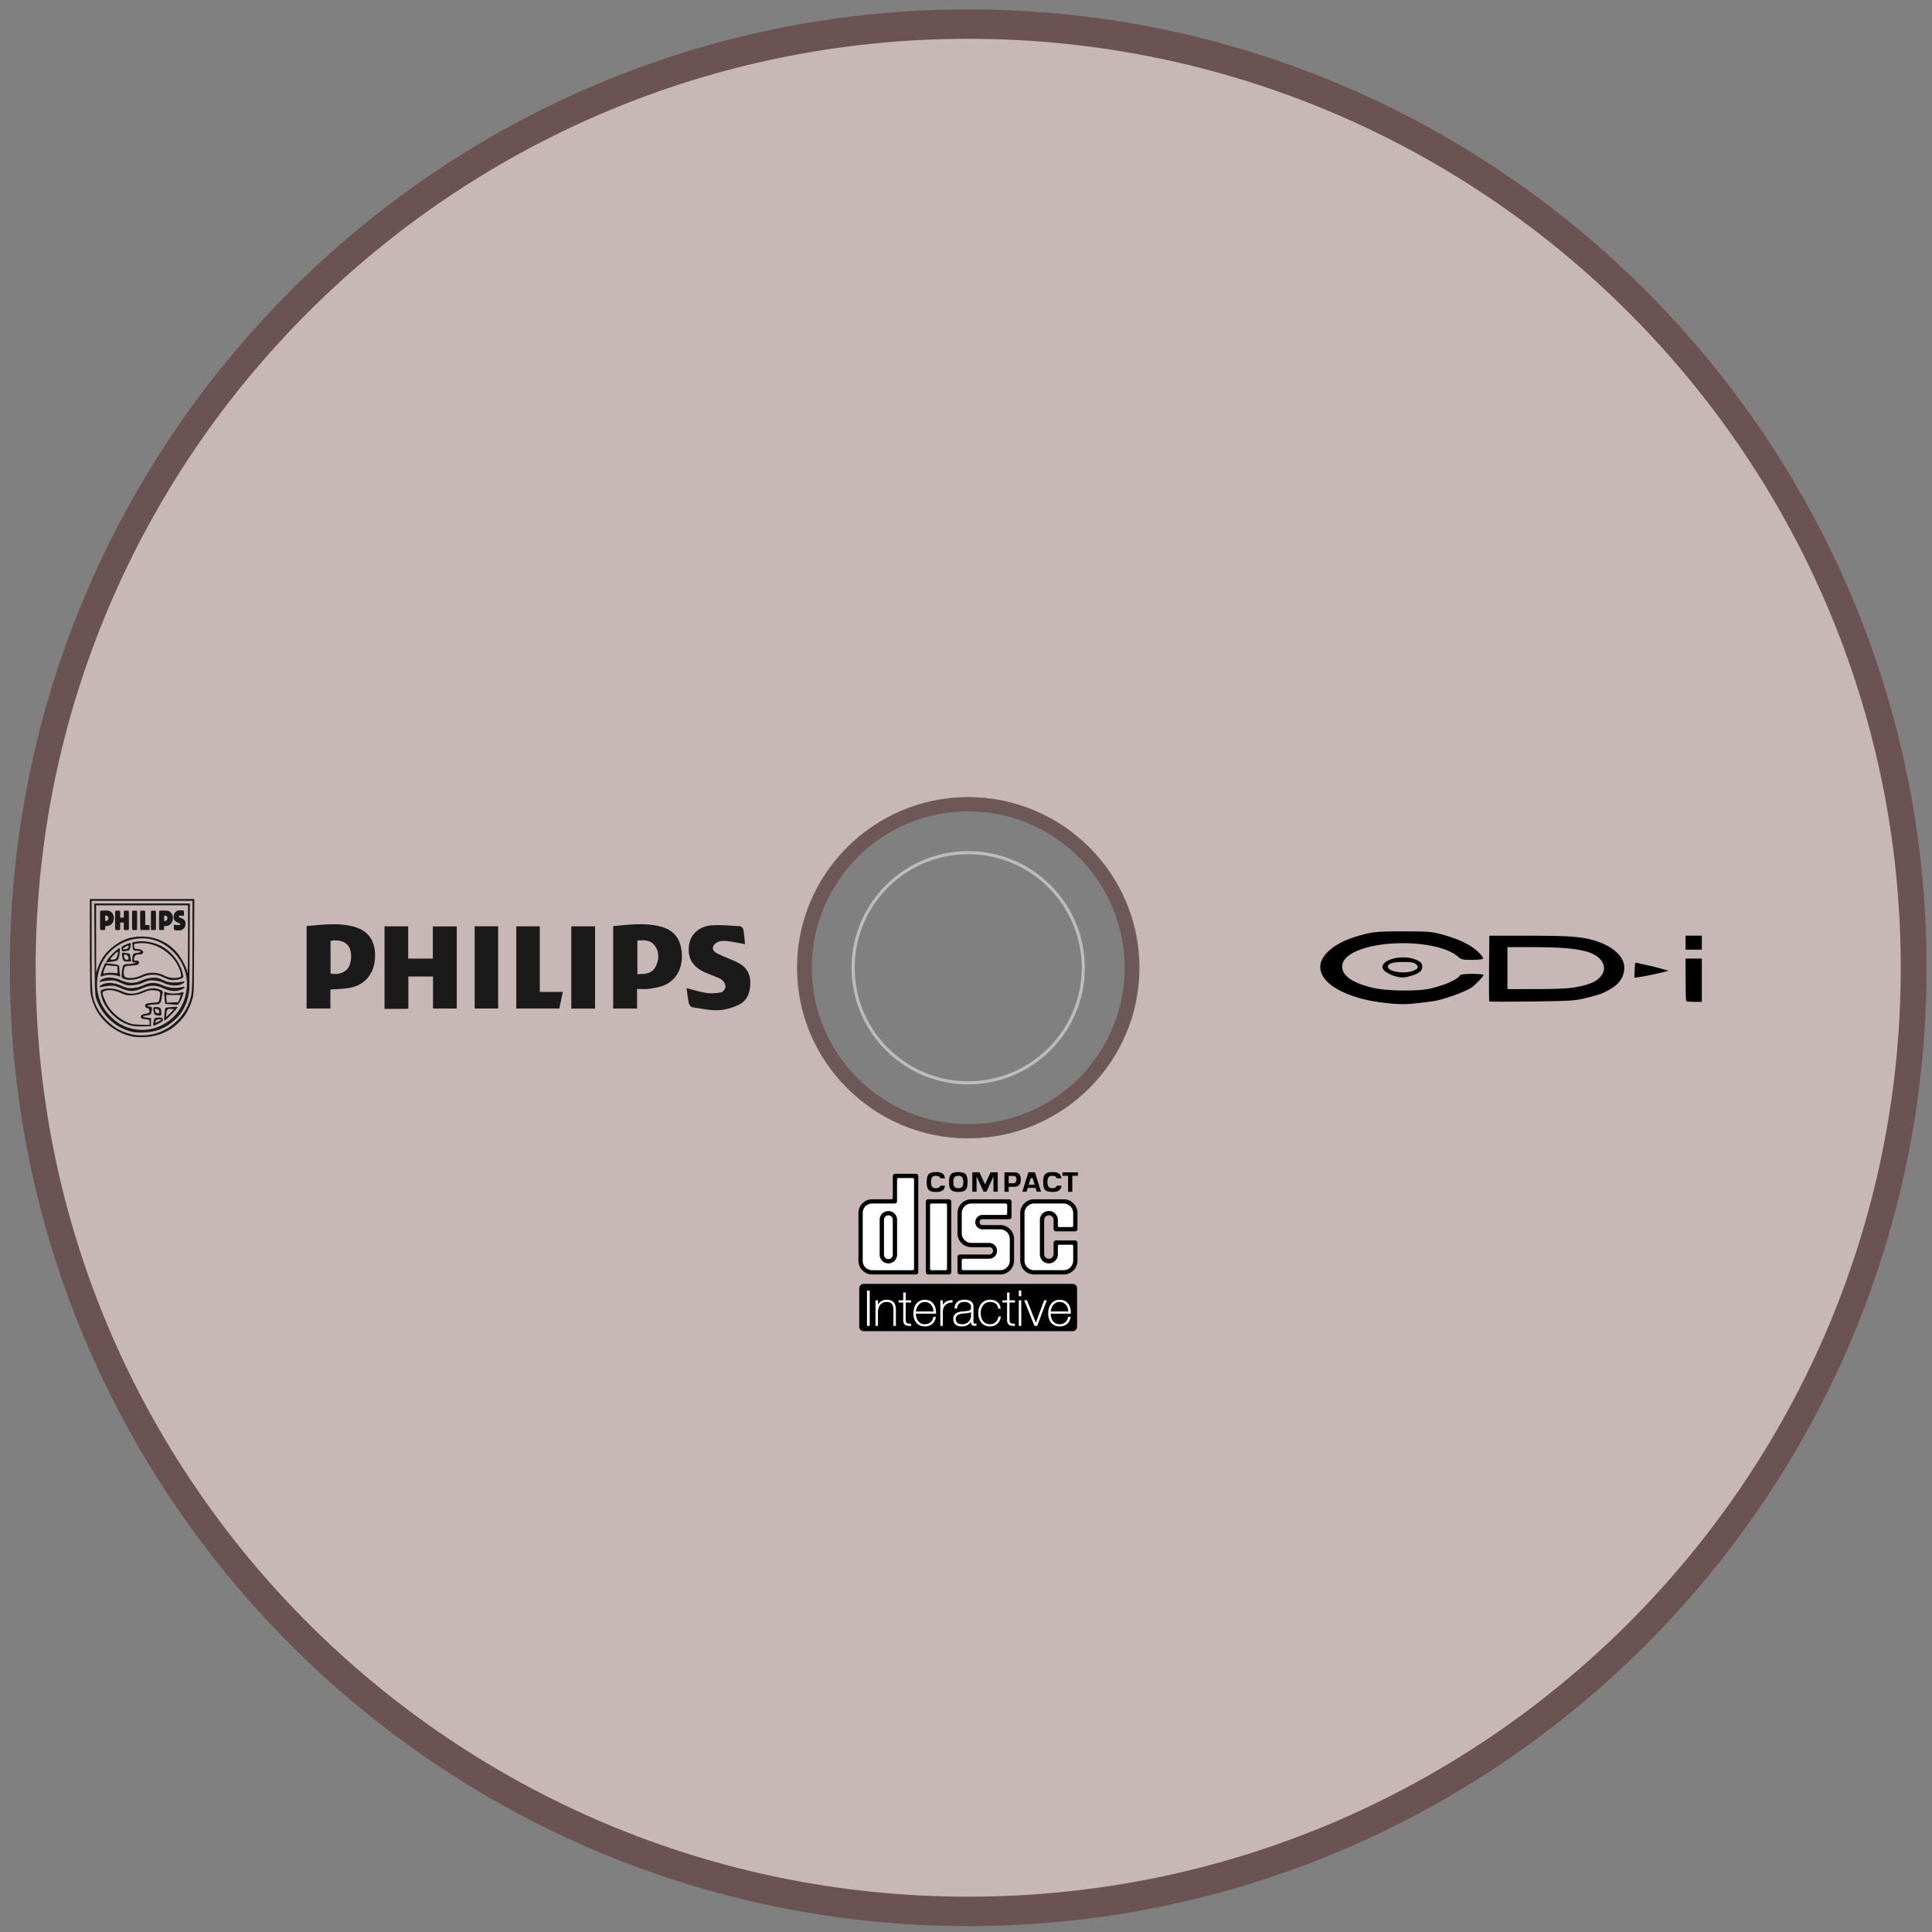 <?xml version="1.0" encoding="UTF-8" standalone="no"?>
<!-- Created with Inkscape (http://www.inkscape.org/) -->

<svg
   width="210mm"
   height="210mm"
   viewBox="0 0 210 210"
   version="1.1"
   id="svg1"
   inkscape:version="1.4.2 (f4327f4, 2025-05-13)"
   sodipodi:docname="cdi.svg"
   xmlns:inkscape="http://www.inkscape.org/namespaces/inkscape"
   xmlns:sodipodi="http://sodipodi.sourceforge.net/DTD/sodipodi-0.dtd"
   xmlns="http://www.w3.org/2000/svg"
   xmlns:svg="http://www.w3.org/2000/svg">
  <rect x="0" y="0" width="210" height="210" fill="#808080" stroke="none"/>
  <sodipodi:namedview
     id="namedview1"
     pagecolor="#ffffff"
     bordercolor="#000000"
     borderopacity="0.25"
     inkscape:showpageshadow="2"
     inkscape:pageopacity="0.0"
     inkscape:pagecheckerboard="0"
     inkscape:deskcolor="#d1d1d1"
     inkscape:document-units="mm"
     inkscape:zoom="0.73851712"
     inkscape:cx="396.74097"
     inkscape:cy="561.25984"
     inkscape:window-width="1920"
     inkscape:window-height="1009"
     inkscape:window-x="-8"
     inkscape:window-y="-8"
     inkscape:window-maximized="1"
     inkscape:current-layer="layer1" />
  <defs
     id="defs1" />
  <g
     inkscape:label="Camada 1"
     inkscape:groupmode="layer"
     id="layer1">
    <g
       transform="matrix(1.128,0,0,1.128,1.072,1.021)"
       id="g128">
      <path
         d="M 92.348,0 C 41.427,0 0,41.427 0,92.348 c 0,50.921 41.428,92.349 92.349,92.349 50.921,0 92.349,-41.428 92.349,-92.349 C 184.698,41.427 143.269,0 92.348,0 Z m 0,108.782 c -9.062,0 -16.435,-7.373 -16.435,-16.435 0,-9.062 7.373,-16.434 16.435,-16.434 9.062,0 16.435,7.373 16.435,16.434 0,9.063 -7.373,16.435 -16.435,16.435 z"
         fill="#6c5353"
         id="path96" />
      <path
         d="m 92.349,2.834 c -49.548,0 -89.861,40.156 -89.861,89.514 0,49.358 40.312,89.514 89.861,89.514 49.549,0 89.861,-40.155 89.861,-89.514 0,-49.358 -40.311,-89.514 -89.861,-89.514 z m 0,105.948 c -9.097,0 -16.499,-7.373 -16.499,-16.435 0,-9.062 7.402,-16.434 16.499,-16.434 9.097,0 16.499,7.373 16.499,16.434 0,9.063 -7.402,16.435 -16.499,16.435 z"
         fill="#c8b7b7"
         stroke-width="1.002"
         id="path97" />
      <g
         clip-rule="evenodd"
         fill="#1a1a1a"
         fill-rule="evenodd"
         transform="matrix(0.349,0,0,0.349,-246.526,-59.868)"
         id="g104">
        <path
           d="m 816.408,447.397 c -0.273,0.052 -0.426,0.104 -0.577,0.104 -1.967,0.006 -3.933,0.004 -6.009,0.004 0,-7.618 0,-15.171 0,-22.797 h 6.532 v 8.909 h 6.802 c 0,-2.943 0,-5.864 0,-8.881 h 6.62 v 22.675 c -2.162,0 -4.301,0 -6.563,0 0,-2.936 0,-5.849 0,-8.838 -2.308,0 -4.49,0 -6.805,0 z"
           id="path98" />
        <path
           d="m 879.555,442.001 v 5.419 c -2.241,0 -4.382,0 -6.594,0 0,-7.568 0,-15.098 0,-22.765 4.318,-0.397 8.625,-0.989 12.914,0.07 3.743,0.924 5.663,3.295 6.021,7.177 0.374,4.074 -1.378,7.583 -4.741,9.039 -1.341,0.58 -2.845,0.807 -4.298,1.029 -1.016,0.156 -2.071,0.031 -3.302,0.031 z m 0.084,-4.07 c 2.063,-0.055 4.029,-0.053 5.063,-2.135 0.916,-1.843 1.039,-3.852 -0.146,-5.607 -1.186,-1.756 -3.042,-1.709 -4.917,-1.554 z"
           id="path99" />
        <path
           d="m 788.308,424.627 c 4.098,-0.315 8.131,-0.9 12.17,-0.041 4.565,0.971 6.775,3.72 6.743,8.337 -0.03,4.584 -2.631,7.96 -6.936,8.772 -1.719,0.324 -3.495,0.314 -5.404,0.471 v 5.251 c -2.259,0 -4.364,0 -6.573,0 0,-7.522 0,-15.078 0,-22.79 z m 6.61,13.085 c 1.802,0.498 3.872,-0.127 4.819,-1.435 1.029,-1.422 1.175,-4.345 0.291,-5.861 -0.873,-1.495 -2.803,-2.146 -5.11,-1.682 z"
           id="path100" />
        <path
           d="m 909.368,429.636 c -1.689,-0.307 -3.218,-0.646 -4.763,-0.839 -0.822,-0.103 -1.72,-0.111 -2.496,0.135 -0.598,0.189 -1.287,0.736 -1.528,1.31 -0.354,0.84 0.283,1.515 0.994,1.906 0.741,0.406 1.535,0.711 2.309,1.051 1.253,0.553 2.553,1.012 3.756,1.664 2.093,1.137 3.204,2.952 3.188,5.484 -0.017,2.688 -0.905,4.979 -3.302,6.082 -1.758,0.81 -3.748,1.393 -5.652,1.448 -2.369,0.071 -4.763,-0.469 -7.132,-0.846 -0.348,-0.057 -0.796,-0.633 -0.882,-1.04 -0.29,-1.378 -0.437,-2.789 -0.643,-4.224 1.878,0.477 3.663,1.076 5.494,1.348 1.319,0.193 2.721,0.081 4.042,-0.161 0.494,-0.09 1.16,-0.896 1.211,-1.433 0.059,-0.609 -0.333,-1.463 -0.799,-1.882 -0.61,-0.553 -1.475,-0.81 -2.25,-1.147 -0.85,-0.37 -1.736,-0.65 -2.58,-1.034 -3.505,-1.591 -4.891,-3.973 -4.44,-7.568 0.353,-2.824 2.724,-5.156 6.12,-5.435 2.653,-0.218 5.351,0.085 8.022,0.243 0.316,0.02 0.804,0.554 0.867,0.917 0.234,1.308 0.318,2.646 0.464,4.021 z"
           id="path101" />
        <path
           d="m 852.696,442.816 h 6.352 c -0.338,1.618 -0.641,3.073 -0.961,4.607 -3.946,0 -7.863,0 -11.879,0 0,-7.533 0,-15.085 0,-22.711 h 6.488 z"
           id="path102" />
        <path
           d="m 861.391,424.708 h 6.564 v 22.724 c -2.21,0 -4.353,0 -6.564,0 0,-7.595 0,-15.121 0,-22.724 z"
           id="path103" />
        <path
           d="m 834.713,424.694 h 6.483 v 22.709 c -2.109,0 -4.249,0 -6.483,0 0,-7.54 0,-15.094 0,-22.709 z"
           id="path104" />
      </g>
      <g
         fill="#1a1a1a"
         stroke-width="0.265"
         transform="matrix(0.325,0,0,0.325,4.011,45.491)"
         id="g106">
        <path
           d="m 24.338,164.634 c -4.751,-0.795 -9.283,-4.216 -11.37,-8.581 -0.583,-1.219 -1.082,-2.793 -1.229,-3.576 -0.02,-0.105 -0.104,-0.425 -0.122,-0.689 -0.018,-0.264 -0.068,-0.539 -0.084,-0.949 -0.016,-0.41 -0.031,-0.889 -0.046,-1.432 -0.014,-0.542 -0.027,-1.147 -0.039,-1.809 -0.012,-0.661 -0.022,-1.379 -0.031,-2.146 -0.009,-0.767 -0.017,-1.583 -0.023,-2.442 -0.006,-0.859 -0.011,-1.761 -0.015,-2.699 -0.003,-0.938 -0.005,-1.912 -0.005,-2.916 v -13.59 h 15.491 15.491 l -0.08,14.354 -0.01,1.794 -0.01,1.794 -0.01,1.794 -0.01,1.794 -0.01,1.794 -0.01,1.794 -0.033,1.609 -0.182,1.976 -0.203,0.871 -0.295,0.917 c -0.22,0.682 -0.498,1.314 -0.789,1.94 -0.29,0.626 -0.639,1.246 -1,1.81 -0.361,0.565 -0.803,1.074 -1.234,1.573 -0.431,0.498 -0.896,0.963 -1.396,1.39 -0.5,0.427 -0.935,0.843 -1.485,1.2 -0.55,0.357 -1.123,0.678 -1.713,0.963 -0.59,0.285 -1.197,0.533 -1.815,0.744 -0.619,0.211 -1.249,0.384 -1.886,0.519 -0.825,0.175 -1.921,0.285 -2.993,0.321 -1.073,0.036 -2.122,-0.002 -2.854,-0.125 z m 5.632,-0.736 c 5.569,-1.18 10.264,-5.89 11.45,-11.486 0.289,-1.366 0.372,-4.644 0.376,-14.913 l 0.005,-13.163 H 26.852 11.903 v 13.438 c 0,14.799 0.019,15.012 1.657,18.312 1.192,2.403 4.233,5.404 6.661,6.576 3.222,1.555 6.366,1.953 9.75,1.236 z m -5.764,-0.656 c -4.935,-1.07 -8.95,-4.588 -10.78,-9.444 -0.569,-1.51 -0.585,-1.882 -0.67,-15.108 l -0.086,-13.56 h 14.182 14.182 l -0.081,13.56 -0.01,1.695 -0.01,1.695 -0.01,1.695 -0.01,1.695 -0.01,1.695 -0.01,1.695 -0.01,1.695 -0.207,1.597 -0.474,1.822 c -0.192,0.738 -0.574,1.368 -0.878,2.021 -0.304,0.653 -0.66,1.231 -1.063,1.799 -0.403,0.568 -0.713,0.88 -1.202,1.362 -0.489,0.481 -1.032,0.993 -1.594,1.387 -0.563,0.394 -1.153,0.889 -1.777,1.194 -0.623,0.306 -1.274,0.659 -1.946,0.876 -0.672,0.216 -1.364,0.387 -2.071,0.513 -0.707,0.126 -1.428,0.206 -2.158,0.24 -1.237,0.058 -2.725,0.002 -3.307,-0.124 z m 6.8,-1.306 c 5.243,-1.813 8.693,-6.331 9.114,-11.936 0.286,-3.809 -1.029,-7.403 -3.771,-10.31 -2.594,-2.75 -5.922,-4.242 -9.458,-4.242 -6.208,0 -11.743,4.401 -13.019,10.349 -1.017,4.745 0.117,9.073 3.256,12.418 1.974,2.104 3.85,3.259 6.426,3.956 2.379,0.644 5.165,0.556 7.453,-0.235 z m -8.054,-0.804 c -4.025,-1.299 -7.714,-5.384 -8.295,-9.184 -0.165,-1.079 -0.153,-1.099 0.827,-1.422 1.378,-0.455 3.666,-0.186 5.414,0.637 2.025,0.952 3.746,0.923 6.085,-0.104 2.03,-0.891 3.706,-1.021 5.187,-0.402 0.689,0.288 0.902,0.516 0.805,0.86 -0.073,0.258 -0.214,1.004 -0.314,1.659 -0.243,1.597 -0.502,1.847 -1.94,1.878 -0.673,0.015 -1.522,0.113 -1.886,0.22 -0.649,0.19 -0.645,0.197 0.206,0.393 0.832,0.192 0.86,0.24 0.693,1.169 -0.237,1.312 -0.204,1.281 -1.581,1.488 -1.425,0.214 -1.345,0.446 0.224,0.655 l 1.12,0.149 v 1.191 1.191 l -2.514,0.057 c -1.848,0.042 -2.915,-0.073 -4.032,-0.433 z m 6.148,-0.78 c 0,-0.713 -0.082,-0.771 -1.34,-0.937 -1.188,-0.158 -1.33,-0.244 -1.257,-0.762 0.066,-0.467 0.338,-0.633 1.353,-0.829 1.157,-0.223 1.263,-0.306 1.191,-0.926 -0.055,-0.474 -0.26,-0.707 -0.675,-0.765 -0.425,-0.06 -0.595,-0.263 -0.595,-0.709 0,-0.646 0.068,-0.666 3.572,-1.007 0.422,-0.041 0.578,-0.337 0.767,-1.454 0.293,-1.73 0.108,-1.954 -1.75,-2.108 -1.133,-0.094 -1.699,0.025 -2.986,0.623 -1.068,0.497 -2.158,0.775 -3.332,0.848 -1.513,0.095 -1.994,-6e-5 -3.616,-0.712 -1.938,-0.85 -3.452,-1.028 -4.703,-0.553 -0.843,0.321 -0.786,0.791 0.414,3.383 1.335,2.884 4.729,5.695 7.741,6.411 0.468,0.111 1.834,0.215 3.034,0.229 l 2.183,0.027 z m 1.058,0.66 c 0,-0.2 0.072,-0.725 0.16,-1.166 0.143,-0.713 0.282,-0.814 1.257,-0.912 1.068,-0.108 1.481,0.11 1.489,0.783 0.002,0.179 -0.587,0.626 -1.31,0.992 -1.525,0.773 -1.596,0.786 -1.596,0.302 z m 1.654,-0.95 c 0.946,-0.472 0.927,-0.74 -0.042,-0.598 -0.473,0.069 -0.821,0.307 -0.901,0.616 -0.072,0.277 -0.053,0.467 0.042,0.424 0.096,-0.043 0.501,-0.242 0.901,-0.442 z m 1.665,-2.059 c 0.102,-0.982 0.223,-1.828 0.268,-1.879 0.181,-0.204 3.438,-0.493 3.626,-0.322 0.229,0.208 -3.377,3.987 -3.804,3.987 -0.184,0 -0.214,-0.601 -0.091,-1.786 z m 1.744,-0.397 1.073,-1.124 -0.709,-0.086 c -1.112,-0.135 -1.391,0.099 -1.501,1.257 -0.057,0.593 -0.065,1.078 -0.019,1.078 0.046,0 0.567,-0.506 1.157,-1.124 z m -4.04,0.676 c -0.53,-0.084 -0.736,-0.304 -0.86,-0.922 -0.281,-1.403 -0.219,-1.54 0.697,-1.536 1.2,0.006 1.452,0.239 1.56,1.445 0.1,1.127 -0.037,1.227 -1.397,1.013 z m 0.782,-1.205 c -0.084,-0.59 -1.275,-1.06 -1.275,-0.503 0,0.628 0.36,1.098 0.84,1.098 0.387,0 0.498,-0.151 0.435,-0.595 z m 3.487,-2.032 -1.72,-0.15 -0.208,-1.688 c -0.114,-0.929 -0.148,-1.748 -0.075,-1.822 0.073,-0.073 0.494,0.016 0.935,0.199 0.825,0.342 3.41,0.261 4.348,-0.135 0.446,-0.189 0.481,-0.128 0.314,0.539 -0.28,1.115 -1.306,3.14 -1.61,3.176 -0.146,0.017 -1.038,-0.036 -1.984,-0.119 z m 2.535,-1.738 c 0.202,-0.582 0.369,-1.058 0.37,-1.058 h -2.179 -2.182 l 0.094,1.136 0.094,1.136 1.718,-0.078 1.718,-0.078 z m -17.458,-3.079 c -1.584,-0.706 -2.04,-0.796 -3.44,-0.68 -0.887,0.074 -1.881,0.22 -2.209,0.324 -0.979,0.311 -0.703,-0.384 0.322,-0.812 1.52,-0.635 3.393,-0.485 5.506,0.442 1.632,0.716 2.094,0.808 3.484,0.689 0.92,-0.078 2.222,-0.429 3.058,-0.823 1.976,-0.933 3.728,-0.923 5.747,0.03 1.612,0.761 4.15,0.986 5.696,0.505 1.088,-0.339 0.93,0.302 -0.19,0.77 -1.465,0.612 -3.446,0.487 -5.142,-0.325 -2.276,-1.09 -4.015,-1.121 -6.31,-0.114 -2.494,1.095 -4.053,1.093 -6.522,-0.008 z m 0,-1.571 c -1.595,-0.725 -2.031,-0.814 -3.44,-0.696 -0.887,0.074 -1.881,0.22 -2.209,0.324 -0.979,0.311 -0.703,-0.384 0.322,-0.812 1.518,-0.634 3.393,-0.485 5.498,0.439 2.235,0.981 4.025,0.972 6.152,-0.031 0.771,-0.363 2.004,-0.671 2.955,-0.737 1.393,-0.097 1.858,-0.004 3.175,0.639 1.208,0.589 1.917,0.753 3.263,0.756 0.946,0.002 2.047,-0.098 2.447,-0.222 1.124,-0.35 0.912,0.31 -0.256,0.798 -1.33,0.556 -3.615,0.369 -5.118,-0.418 -0.694,-0.364 -1.838,-0.67 -2.797,-0.748 -1.383,-0.113 -1.852,-0.026 -3.175,0.591 -1.02,0.476 -2.143,0.763 -3.272,0.836 -1.501,0.098 -1.952,0.006 -3.546,-0.719 z m 1.538,-1.011 c -1.292,-0.329 -1.365,-0.444 -1.226,-1.938 0.209,-2.237 0.419,-2.585 1.573,-2.603 1.327,-0.02 3.415,-0.44 2.403,-0.483 -0.911,-0.039 -1.004,-0.213 -0.824,-1.552 0.143,-1.067 0.184,-1.107 1.305,-1.275 1.453,-0.218 1.513,-0.643 0.091,-0.643 -1.146,0 -1.267,-0.139 -1.377,-1.578 l -0.07,-0.917 1.446,-0.237 c 1.902,-0.311 4.694,0.149 6.756,1.114 3.088,1.446 5.658,4.479 6.623,7.816 0.423,1.462 0.424,1.589 0.012,1.89 -0.606,0.443 -2.645,0.719 -3.671,0.497 -0.466,-0.101 -1.423,-0.473 -2.127,-0.828 -1.774,-0.894 -4.055,-0.888 -6.032,0.017 -1.612,0.737 -3.641,1.037 -4.882,0.722 z m 4.769,-1.283 c 1.917,-0.963 4.551,-0.929 6.486,0.083 1.44,0.753 3.112,0.963 4.55,0.573 0.647,-0.176 0.684,-0.261 0.488,-1.13 -1.202,-5.331 -7.123,-9.574 -12.517,-8.97 -1.207,0.135 -1.507,0.257 -1.389,0.563 0.082,0.215 0.15,0.559 0.15,0.766 0,0.248 0.296,0.375 0.875,0.375 1.092,0 1.916,0.562 1.689,1.152 -0.107,0.28 -0.476,0.437 -1.035,0.439 -1.1,0.005 -1.405,0.215 -1.626,1.12 -0.165,0.672 -0.117,0.728 0.621,0.728 0.614,0 0.799,0.119 0.799,0.514 0,0.698 -0.18,0.773 -2.343,0.974 -1.858,0.173 -1.882,0.185 -2.039,1.021 -0.303,1.613 -0.064,2.366 0.81,2.554 1.233,0.266 3.048,-0.043 4.481,-0.762 z m -12.15,-0.348 c 0.107,-0.489 0.418,-1.408 0.69,-2.043 l 0.495,-1.154 1.523,0.165 c 2.665,0.289 2.713,0.313 2.713,1.3 0,0.488 0.078,1.28 0.174,1.759 0.157,0.784 0.124,0.85 -0.331,0.659 -1.39,-0.584 -3.587,-0.586 -4.966,-0.005 -0.443,0.187 -0.473,0.118 -0.297,-0.681 z m 3.687,-0.316 1.204,0.136 v -1.093 c 0,-1.065 -0.023,-1.093 -0.893,-1.093 -0.491,0 -1.248,-0.071 -1.681,-0.158 -0.727,-0.145 -0.821,-0.074 -1.224,0.931 -0.597,1.492 -0.566,1.581 0.477,1.346 0.502,-0.113 1.454,-0.145 2.117,-0.07 z m -1.799,-3.91 c 0.539,-0.926 3.152,-3.432 3.579,-3.432 0.304,0 0.04,2.499 -0.341,3.223 -0.263,0.501 -0.612,0.626 -2.444,0.876 l -1.284,0.175 z m 2.528,-0.323 c 0.39,-0.308 0.821,-2.051 0.507,-2.051 -0.229,0 -2.148,1.939 -2.148,2.17 0,0.332 1.177,0.246 1.641,-0.12 z m 2.056,0.181 c -0.142,-0.373 -0.258,-0.984 -0.258,-1.357 0,-0.649 0.048,-0.67 1.115,-0.5 0.613,0.098 1.143,0.207 1.179,0.242 0.035,0.035 0.144,0.566 0.242,1.179 l 0.178,1.115 h -1.099 c -0.936,0 -1.137,-0.101 -1.357,-0.679 z m 1.66,-0.503 c -0.069,-0.359 -0.359,-0.727 -0.645,-0.818 -0.684,-0.217 -0.806,-0.058 -0.597,0.778 0.123,0.491 0.348,0.693 0.77,0.693 0.491,0 0.574,-0.115 0.471,-0.653 z m -2.006,-2.298 c -0.084,-0.32 -0.083,-0.693 0.002,-0.83 0.212,-0.343 2.477,-1.324 2.653,-1.149 0.185,0.185 -0.149,1.968 -0.395,2.107 -0.104,0.059 -0.62,0.185 -1.148,0.28 -0.839,0.151 -0.979,0.1 -1.112,-0.408 z m 2.023,-0.78 c 0.159,-0.607 0.104,-0.613 -0.89,-0.099 -0.997,0.515 -1.002,0.86 -0.011,0.715 0.473,-0.069 0.821,-0.307 0.901,-0.616 z m 17.643,-2.355 V 125.659 H 26.852 13.225 l 0.009,9.988 0.009,9.988 0.533,-1.551 c 0.902,-2.624 2.446,-4.677 4.843,-6.441 2.656,-1.955 4.947,-2.716 8.192,-2.721 5.295,-0.008 9.915,2.88 12.332,7.71 0.589,1.176 1.07,2.362 1.07,2.636 0,0.274 0.059,0.499 0.132,0.499 0.073,0 0.132,-4.524 0.132,-10.054 z"
           id="path105" />
        <path
           d="m 37.107,133.107 c -0.626,-0.092 -0.712,-0.114 -0.774,-0.202 -0.099,-0.141 -0.093,-1.37 0.007,-1.47 0.043,-0.043 0.107,-0.061 0.161,-0.046 0.411,0.112 0.808,0.163 1.115,0.142 0.385,-0.026 0.557,-0.116 0.579,-0.301 0.016,-0.131 -0.05,-0.169 -0.787,-0.462 -0.375,-0.148 -0.52,-0.231 -0.698,-0.4 -0.712,-0.67 -0.685,-1.975 0.056,-2.716 0.431,-0.431 0.88,-0.562 1.695,-0.493 0.272,0.023 0.536,0.042 0.588,0.042 0.205,0.002 0.229,0.085 0.229,0.817 0,0.576 -0.011,0.693 -0.071,0.752 -0.044,0.044 -0.105,0.061 -0.161,0.044 -0.454,-0.134 -1.111,-0.121 -1.267,0.025 -0.198,0.184 -0.099,0.311 0.382,0.491 0.854,0.319 1.184,0.546 1.393,0.959 0.305,0.601 0.24,1.452 -0.155,2.049 -0.174,0.263 -0.559,0.546 -0.903,0.665 -0.267,0.092 -1.063,0.152 -1.387,0.105 z m -22.629,-0.175 c -0.087,-0.061 -0.088,-0.091 -0.087,-2.799 3.9e-4,-1.648 0.017,-2.763 0.041,-2.802 0.079,-0.126 2.011,-0.176 2.484,-0.064 0.801,0.189 1.351,0.788 1.533,1.671 0.125,0.604 0.055,1.144 -0.22,1.703 -0.366,0.744 -1.033,1.151 -1.92,1.171 l -0.372,0.008 -0.003,0.367 c -0.004,0.582 -0.02,0.697 -0.109,0.762 -0.116,0.085 -1.223,0.071 -1.348,-0.016 z m 1.822,-2.639 c 0.413,-0.104 0.615,-0.429 0.574,-0.921 -0.034,-0.41 -0.256,-0.619 -0.695,-0.654 l -0.285,-0.023 v 0.235 c 0,0.13 0.013,0.5 0.028,0.823 0.032,0.659 0.013,0.632 0.377,0.54 z m 2.628,2.644 c -0.06,-0.06 -0.068,-0.374 -0.068,-2.812 0,-2.438 0.008,-2.752 0.068,-2.812 0.055,-0.055 0.182,-0.068 0.701,-0.068 0.435,0 0.649,0.016 0.685,0.052 0.037,0.037 0.052,0.327 0.052,1.032 v 0.98 h 0.537 0.537 v -0.964 c 0,-0.819 0.01,-0.974 0.068,-1.032 0.055,-0.055 0.182,-0.067 0.698,-0.067 0.347,3.3e-4 0.657,0.017 0.69,0.038 0.049,0.031 0.058,0.516 0.057,2.824 -0.001,2.616 -0.006,2.79 -0.078,2.842 -0.12,0.088 -1.278,0.078 -1.368,-0.012 -0.058,-0.058 -0.068,-0.219 -0.068,-1.107 l -1e-5,-1.039 -0.537,-0.004 -0.537,-0.004 v 1.043 c 0,0.891 -0.01,1.053 -0.068,1.111 -0.099,0.099 -1.27,0.099 -1.369,0 z m 5.013,0.016 c -0.039,-0.039 -0.052,-0.732 -0.052,-2.854 0,-2.516 0.007,-2.805 0.068,-2.828 0.037,-0.014 0.346,-0.026 0.685,-0.026 0.503,0 0.629,0.012 0.684,0.068 0.06,0.06 0.068,0.374 0.068,2.812 0,2.438 -0.008,2.752 -0.068,2.812 -0.055,0.055 -0.182,0.068 -0.701,0.068 -0.435,0 -0.649,-0.016 -0.685,-0.052 z m 2.423,-0.016 c -0.06,-0.06 -0.068,-0.376 -0.068,-2.828 0,-2.09 0.013,-2.773 0.052,-2.812 0.081,-0.081 1.34,-0.071 1.408,0.01 0.038,0.046 0.05,0.584 0.047,2.13 l -0.004,2.068 0.6,-0.006 c 0.33,-0.003 0.621,0.007 0.646,0.022 0.029,0.018 0.046,0.275 0.046,0.712 0,0.632 -0.006,0.687 -0.083,0.728 -0.052,0.028 -0.553,0.044 -1.329,0.044 -1.076,0 -1.256,-0.009 -1.314,-0.068 z m 3.185,0.013 c -0.069,-0.05 -0.074,-0.255 -0.076,-2.818 -0.002,-2.093 0.01,-2.779 0.05,-2.826 0.079,-0.095 1.296,-0.09 1.392,0.005 0.06,0.06 0.068,0.373 0.068,2.794 0,2.669 -0.002,2.728 -0.086,2.812 -0.078,0.078 -0.143,0.086 -0.68,0.086 -0.409,0 -0.617,-0.017 -0.668,-0.054 z m 2.465,0.023 c -0.035,-0.013 -0.079,-0.046 -0.096,-0.072 -0.048,-0.072 -0.039,-5.495 0.009,-5.571 0.081,-0.128 2.006,-0.177 2.49,-0.063 0.909,0.214 1.5,0.971 1.576,2.019 0.052,0.71 -0.209,1.459 -0.669,1.919 -0.403,0.403 -0.896,0.596 -1.552,0.606 l -0.384,0.006 0.004,0.531 c 0.003,0.356 -0.013,0.552 -0.048,0.594 -0.041,0.049 -0.178,0.062 -0.659,0.059 -0.334,-0.002 -0.636,-0.015 -0.672,-0.028 z m 1.832,-2.697 c 0.367,-0.109 0.533,-0.362 0.533,-0.815 0,-0.467 -0.291,-0.755 -0.762,-0.755 h -0.219 l 0.001,0.817 0.001,0.817 h 0.116 c 0.064,0 0.212,-0.029 0.33,-0.064 z"
           id="path106" />
      </g>
      <path
         d="m 92.348,108.782 c -9.062,0 -16.435,-7.373 -16.435,-16.435 0,-9.062 7.373,-16.434 16.435,-16.434 9.062,0 16.435,7.373 16.435,16.434 0,9.063 -7.373,16.435 -16.435,16.435 z m 15.075,-16.434 c 0,-8.312 -6.762,-15.074 -15.074,-15.074 -8.312,0 -15.073,6.762 -15.073,15.074 0,8.312 6.762,15.074 15.073,15.074 8.312,0 15.074,-6.762 15.074,-15.074 z"
         fill="#6c5353"
         fill-opacity="0.914"
         id="path107" />
      <path
         d="m 92.348,103.436 v -0.15 a 10.9,10.9 0 0 1 -7.73,-3.207 10.908,10.908 0 0 1 -3.208,-7.731 c 0,-3.016 1.227,-5.749 3.208,-7.73 a 10.902,10.902 0 0 1 7.73,-3.207 10.9,10.9 0 0 1 7.73,3.207 10.907,10.907 0 0 1 3.208,7.73 c 0,3.016 -1.227,5.749 -3.208,7.731 a 10.902,10.902 0 0 1 -7.73,3.207 v 0.3 c 6.196,0 11.238,-5.041 11.238,-11.238 0,-6.196 -5.041,-11.237 -11.238,-11.237 -6.196,0 -11.238,5.041 -11.238,11.237 0,6.197 5.041,11.238 11.238,11.238 z"
         fill="#bcbcbc"
         id="path108" />
      <g
         transform="matrix(0.635,0,0,0.635,81.774,112.036)"
         id="g127">
        <path
           d="m 32.491,24.145 a 0.68,0.68 0 0 0 0.68,-0.68 v -5.818 a 0.68,0.68 0 0 0 -0.68,-0.68 H 0.796 a 0.68,0.68 0 0 0 -0.68,0.68 v 5.818 c 0,0.375 0.305,0.68 0.68,0.68 z"
           id="path109" />
        <path
           d="m 11.267,19.85 c -0.298,-0.312 -0.717,-0.478 -1.212,-0.478 -0.452,0 -0.847,0.159 -1.144,0.46 -0.375,0.38 -0.585,0.977 -0.575,1.636 -0.009,0.608 0.18,1.14 0.53,1.495 0.301,0.306 0.712,0.467 1.189,0.467 0.919,0 1.533,-0.514 1.682,-1.409 l 0.009,-0.055 H 11.37 l -0.007,0.039 c -0.129,0.682 -0.619,1.088 -1.309,1.088 -0.361,0 -0.663,-0.121 -0.897,-0.36 C 8.872,22.444 8.712,21.991 8.71,21.486 h 3.054 l 0.002,-0.045 C 11.798,20.785 11.62,20.22 11.267,19.85 Z"
           fill="#ffffff"
           id="path110" />
        <path
           d="m 10.054,19.71 c -0.788,0 -1.264,0.715 -1.339,1.438 h 2.674 C 11.356,20.425 10.896,19.71 10.054,19.71 Z"
           id="path111" />
        <path
           d="M 1.336,17.987 H 1.289 v 5.354 H 1.707 V 17.987 H 1.66 Z m 2.946,1.385 c -0.577,0 -1.085,0.296 -1.323,0.752 V 19.461 H 2.584 v 3.88 h 0.374 v -2.095 c 0,-0.492 0.15,-0.914 0.424,-1.188 0.229,-0.228 0.538,-0.348 0.892,-0.348 0.322,0 0.572,0.086 0.742,0.256 0.257,0.257 0.286,0.656 0.286,0.935 v 2.441 h 0.375 v -2.389 c 0,-0.277 0,-0.855 -0.374,-1.228 C 5.07,19.49 4.727,19.372 4.282,19.372 Z m 2.882,0.089 V 18.282 H 6.789 v 1.179 H 6.09 v 0.337 h 0.699 v 2.598 c -0.012,0.334 0.062,0.574 0.226,0.732 0.233,0.227 0.615,0.233 0.923,0.213 L 7.982,23.339 V 23.003 L 7.933,23.004 C 7.624,23.013 7.421,22.995 7.301,22.878 7.207,22.787 7.164,22.634 7.164,22.396 v -2.598 h 0.824 v -0.337 z m 7.06,-0.023 c -0.607,-0.026 -1.195,0.283 -1.428,0.727 V 19.46 h -0.374 v 3.88 h 0.374 v -2.117 c 0.03,-0.571 0.151,-0.789 0.414,-1.057 a 1.232,1.232 0 0 1 1.006,-0.354 l 0.054,0.007 V 19.44 Z"
           fill="#ffffff"
           id="path112" />
        <path
           d="m 17.853,22.982 a 1.217,1.217 0 0 1 -0.199,0.021 c -0.059,0 -0.103,-0.015 -0.133,-0.045 -0.07,-0.07 -0.07,-0.22 -0.07,-0.364 v -2.188 c 0,-0.285 -0.086,-0.517 -0.257,-0.687 -0.23,-0.231 -0.605,-0.348 -1.116,-0.348 -0.938,0 -1.453,0.449 -1.491,1.298 l -0.002,0.049 h 0.374 l 0.002,-0.044 c 0.035,-0.613 0.442,-0.965 1.117,-0.965 0.347,0 0.616,0.093 0.8,0.277 a 0.677,0.677 0 0 1 0.206,0.419 c 0,0.565 0,0.652 -1.26,0.741 -0.617,0.051 -1.436,0.228 -1.436,1.167 0,0.332 0.094,0.595 0.281,0.782 0.222,0.221 0.569,0.333 1.033,0.333 0.714,0 1.166,-0.356 1.375,-0.713 v 0.025 c 0,0.162 0.016,0.345 0.136,0.465 0.091,0.091 0.228,0.134 0.42,0.134 0.071,0 0.142,-0.013 0.216,-0.026 l 0.02,-0.003 0.039,-0.007 v -0.331 z"
           fill="#ffffff"
           id="path113" />
        <path
           d="m 16.182,21.442 a 7.795,7.795 0 0 0 -0.424,0.042 c -0.698,0.078 -0.996,0.326 -0.996,0.83 0,0.208 0.071,0.389 0.206,0.523 0.167,0.166 0.423,0.254 0.741,0.254 1.33,0 1.367,-1.229 1.367,-1.242 v -0.604 c -0.199,0.138 -0.538,0.167 -0.894,0.197 z"
           id="path114" />
        <path
           d="m 21.278,21.914 h -0.042 l -0.005,0.041 c -0.095,0.681 -0.605,1.138 -1.272,1.138 -0.391,0 -0.711,-0.122 -0.95,-0.361 -0.302,-0.302 -0.461,-0.774 -0.461,-1.367 0,-0.508 0.175,-0.974 0.48,-1.279 0.246,-0.245 0.567,-0.375 0.931,-0.375 0.716,0 1.188,0.373 1.235,0.973 l 0.003,0.044 h 0.376 l -0.005,-0.052 c -0.077,-0.815 -0.679,-1.303 -1.609,-1.303 -1.051,0 -1.785,0.819 -1.785,1.992 0,0.669 0.2,1.238 0.563,1.602 0.308,0.308 0.719,0.464 1.222,0.464 0.877,0 1.522,-0.574 1.646,-1.462 l 0.008,-0.053 h -0.335 z m 1.644,-2.453 v -1.179 h -0.374 v 1.179 h -0.7 v 0.337 h 0.7 v 2.598 c -0.012,0.334 0.062,0.574 0.225,0.732 0.233,0.227 0.616,0.233 0.923,0.213 l 0.045,-0.002 v -0.336 l -0.049,0.001 c -0.31,0.009 -0.512,-0.009 -0.632,-0.126 -0.094,-0.091 -0.138,-0.244 -0.138,-0.482 v -2.598 h 0.825 v -0.337 z m 1.454,0 h -0.047 v 3.88 h 0.374 v -3.88 h -0.047 z m 0,-1.474 h -0.047 v 0.854 h 0.374 v -0.854 h -0.047 z m 4.14,1.474 h -0.342 l -0.012,0.03 -1.246,3.366 -1.332,-3.367 -0.012,-0.029 h -0.426 l 0.026,0.064 1.524,3.787 0.012,0.029 h 0.411 l 0.012,-0.03 1.429,-3.787 0.024,-0.063 z"
           fill="#ffffff"
           id="path115" />
        <path
           d="m 31.724,19.85 c -0.298,-0.312 -0.717,-0.478 -1.213,-0.478 -0.451,0 -0.848,0.159 -1.144,0.46 -0.375,0.38 -0.585,0.977 -0.576,1.636 -0.008,0.608 0.18,1.14 0.53,1.495 0.302,0.306 0.713,0.467 1.189,0.467 0.92,0 1.533,-0.514 1.683,-1.409 l 0.009,-0.055 h -0.375 l -0.007,0.039 c -0.129,0.682 -0.619,1.088 -1.31,1.088 -0.36,0 -0.662,-0.121 -0.896,-0.36 -0.285,-0.289 -0.445,-0.742 -0.447,-1.247 h 3.054 l 0.002,-0.045 C 32.254,20.785 32.077,20.22 31.724,19.85 Z"
           fill="#ffffff"
           id="path116" />
        <path
           d="m 30.511,19.71 c -0.788,0 -1.264,0.715 -1.339,1.438 h 2.674 C 31.813,20.425 31.353,19.71 30.511,19.71 Z M 13.728,15.538 c 0.197,0 0.357,-0.16 0.357,-0.357 V 4.487 A 0.357,0.357 0 0 0 13.728,4.13 h -3.154 a 0.357,0.357 0 0 0 -0.357,0.357 v 10.694 c 0,0.197 0.16,0.357 0.357,0.357 z"
           id="path117" />
        <path
           d="M 13.226,14.894 A 0.214,0.214 0 0 0 13.44,14.68 V 4.99 A 0.214,0.214 0 0 0 13.226,4.776 h -2.15 A 0.215,0.215 0 0 0 10.861,4.99 v 9.69 c 0,0.118 0.097,0.214 0.215,0.214 z"
           fill="#ffffff"
           id="path118" />
        <path
           d="M 0,6.201 C 0,5.058 0.926,4.132 2.069,4.132 L 4.992,4.13 A 0.214,0.214 0 0 0 5.206,3.916 V 0.619 c 0,-0.197 0.16,-0.357 0.357,-0.357 h 3.154 c 0.197,0 0.357,0.16 0.357,0.357 v 14.562 c 0,0.197 -0.16,0.357 -0.357,0.357 L 2.069,15.537 A 2.07,2.07 0 0 1 0,13.468 Z"
           id="path119" />
        <path
           d="M 8.216,14.894 A 0.215,0.215 0 0 0 8.431,14.68 V 1.121 A 0.214,0.214 0 0 0 8.216,0.907 H 6.066 A 0.214,0.214 0 0 0 5.852,1.121 L 5.851,4.418 c 0,0.197 -0.16,0.356 -0.357,0.356 L 2.069,4.775 c -0.794,0 -1.426,0.631 -1.426,1.426 v 7.267 c 0,0.794 0.631,1.425 1.426,1.425 z"
           fill="#ffffff"
           id="path120" />
        <path
           d="m 3.215,7.206 a 1.322,1.322 0 0 1 2.643,0 v 5.332 a 1.321,1.321 0 0 1 -2.643,0 z"
           id="path121" />
        <path
           d="m 3.87,7.206 a 0.667,0.667 0 0 1 1.333,0 v 5.332 a 0.666,0.666 0 0 1 -1.333,0 z"
           fill="#ffffff"
           id="path122" />
        <path
           d="m 18.821,7.155 a 0.447,0.447 0 1 0 0,0.894 l 2.685,-0.003 c 1.163,0 2.104,0.942 2.104,2.104 v 3.286 A 2.104,2.104 0 0 1 21.506,15.54 L 15.384,15.537 A 0.356,0.356 0 0 1 15.028,15.18 v -2.31 c 0,-0.197 0.16,-0.357 0.356,-0.357 l 4.442,-0.003 a 0.556,0.556 0 1 0 0,-1.11 H 17.129 A 2.104,2.104 0 0 1 15.025,9.296 V 6.232 c 0,-1.162 0.942,-2.104 2.104,-2.104 l 5.737,0.002 c 0.197,0 0.357,0.16 0.357,0.357 v 2.312 c 0,0.197 -0.16,0.357 -0.357,0.357 z"
           id="path123" />
        <path
           d="m 17.129,4.776 c -0.804,0 -1.456,0.652 -1.456,1.456 v 3.063 c 0,0.804 0.652,1.456 1.456,1.456 l 2.697,0.003 a 1.201,1.201 0 0 1 0,2.402 l -3.94,10e-4 a 0.214,0.214 0 0 0 -0.214,0.214 v 1.308 c 0,0.118 0.096,0.214 0.214,0.214 l 5.62,-0.002 c 0.804,0 1.456,-0.651 1.456,-1.455 V 10.15 c 0,-0.804 -0.652,-1.456 -1.456,-1.456 L 18.821,8.691 a 1.09,1.09 0 0 1 -1.096,-1.09 c 0,-0.605 0.491,-1.096 1.096,-1.096 L 22.352,6.51 A 0.214,0.214 0 0 0 22.566,6.296 V 4.989 A 0.214,0.214 0 0 0 22.352,4.775 Z"
           fill="#ffffff"
           id="path124" />
        <path
           d="M 33.23,10.737 A 0.357,0.357 0 0 0 32.873,10.38 h -2.906 a 0.357,0.357 0 0 0 -0.357,0.357 l -0.004,1.708 a 0.715,0.715 0 1 1 -1.43,0 V 7.273 a 0.715,0.715 0 1 1 1.43,0 l 0.004,1.361 c 0,0.197 0.16,0.357 0.357,0.357 h 2.906 c 0.197,0 0.357,-0.16 0.357,-0.357 L 33.233,6.232 A 2.104,2.104 0 0 0 31.129,4.128 h -4.477 a 2.104,2.104 0 0 0 -2.104,2.104 v 7.205 c 0,1.162 0.942,2.104 2.104,2.104 h 4.477 a 2.104,2.104 0 0 0 2.104,-2.104 z"
           id="path125" />
        <path
           d="m 27.527,7.273 a 1.363,1.363 0 1 1 2.726,0 v 0.858 c 0,0.118 0.096,0.214 0.214,0.214 h 1.902 a 0.215,0.215 0 0 0 0.215,-0.214 l -0.002,-1.9 c 0,-0.804 -0.651,-1.456 -1.455,-1.456 H 26.65 c -0.804,0 -1.456,0.652 -1.456,1.456 v 7.205 c 0,0.804 0.652,1.455 1.456,1.455 h 4.477 c 0.804,0 1.455,-0.651 1.455,-1.455 l 0.002,-2.198 a 0.215,0.215 0 0 0 -0.215,-0.214 h -1.902 a 0.214,0.214 0 0 0 -0.214,0.214 v 1.206 a 1.364,1.364 0 1 1 -2.726,0 z"
           fill="#ffffff"
           id="path126" />
        <path
           d="m 31.807,0.563 h -0.85 V 0.039 h 2.339 V 0.563 H 32.449 V 2.988 H 31.807 Z M 17.276,0.033 h 1.083 l 0.844,1.84 0.844,-1.837 H 21.13 V 2.985 H 20.486 L 20.487,0.66 19.417,2.985 H 18.989 L 17.919,0.66 V 2.985 L 17.276,2.982 Z m 4.875,2.954 h 0.643 V 2.239 H 23.6 c 0.737,0 1.031,-0.398 1.031,-1.127 0,-0.729 -0.293,-1.073 -1.031,-1.073 h -1.442 l 0.637,0.547 h 0.75 c 0.329,0.013 0.438,0.305 0.438,0.526 0,0.221 -0.108,0.573 -0.438,0.586 h -0.75 V 0.585 L 22.152,0.038 V 2.987 Z M 15.909,1.51 c 0,-0.785 -0.32,-0.939 -0.761,-0.939 -0.439,0 -0.761,0.154 -0.761,0.939 0,0.785 0.321,0.939 0.761,0.939 0.441,0.001 0.761,-0.154 0.761,-0.939 l 0.643,0.012 c 0,0.999 -0.19,1.498 -1.403,1.498 -1.213,0 -1.403,-0.5 -1.403,-1.498 0,-0.999 0.19,-1.522 1.403,-1.522 1.213,0 1.403,0.523 1.403,1.522 z M 13.129,0.952 C 13.036,0.325 12.716,0 11.76,0 c -1.213,0 -1.403,0.523 -1.403,1.522 0,0.999 0.19,1.498 1.403,1.498 0.967,0 1.283,-0.317 1.373,-0.951 L 12.436,2.068 C 12.312,2.375 12.064,2.45 11.76,2.45 c -0.44,0 -0.761,-0.155 -0.761,-0.939 0,-0.784 0.321,-0.939 0.761,-0.939 0.303,0 0.549,0.079 0.673,0.379 z M 26.874,2.4 27.058,2.982 h 0.643 L 26.775,0.033 h -0.983 l -0.926,2.949 h 0.643 L 25.693,2.4 25.835,1.932 26.057,1.145 c 0.034,-0.11 0.106,-0.249 0.228,-0.249 0.121,0 0.193,0.139 0.227,0.249 l 0.222,0.787 H 25.836 L 25.693,2.4 Z M 30.799,0.952 C 30.706,0.325 30.385,0 29.429,0 c -1.213,0 -1.403,0.523 -1.403,1.522 0,0.999 0.19,1.498 1.403,1.498 0.967,0 1.284,-0.317 1.373,-0.951 L 30.105,2.068 c -0.124,0.307 -0.371,0.381 -0.676,0.381 -0.439,0 -0.761,-0.155 -0.761,-0.939 0,-0.784 0.321,-0.939 0.761,-0.939 0.303,0 0.549,0.079 0.673,0.379 z"
           id="path127" />
      </g>
      <path
         d="m 132.13,95.688 c -1.887,-0.239 -3.482,-0.766 -4.604,-1.52 -0.967,-0.65 -1.407,-1.478 -1.208,-2.276 0.235,-0.944 1.469,-1.921 3.091,-2.446 1.702,-0.551 2.151,-0.607 4.845,-0.605 2.376,0.002 2.732,0.029 3.691,0.285 1.224,0.326 2.172,0.714 2.893,1.184 0.599,0.39 1.19,1.008 1.116,1.167 -0.029,0.062 -0.505,0.113 -1.058,0.113 -0.905,0 -1.038,-0.029 -1.327,-0.29 -0.892,-0.804 -2.944,-1.313 -5.319,-1.318 -3.029,-0.007 -5.496,0.817 -5.818,1.941 -0.29,1.012 0.706,1.828 2.869,2.353 1.355,0.329 4.451,0.364 5.649,0.065 1.479,-0.369 2.61,-0.887 2.792,-1.278 0.076,-0.163 2.262,-0.169 2.262,-0.006 0,0.123 -0.827,0.983 -1.153,1.199 -0.67,0.445 -2.834,1.21 -3.737,1.322 -0.228,0.028 -0.872,0.108 -1.43,0.176 -1.239,0.153 -1.938,0.14 -3.553,-0.065 z m 10.427,-0.096 c -0.025,-0.033 -0.034,-1.472 -0.02,-3.197 l 0.026,-3.136 3.896,0.001 c 4.141,10e-4 5.261,0.103 6.649,0.603 1.521,0.548 2.461,1.494 2.461,2.477 0,0.925 -0.509,1.637 -1.569,2.197 -0.636,0.336 -0.897,0.424 -2.215,0.75 -0.955,0.236 -1.466,0.268 -5.122,0.314 -2.233,0.028 -4.081,0.024 -4.106,-0.009 z m 8.305,-1.364 c 1.496,-0.273 2.202,-0.614 2.575,-1.244 0.245,-0.414 0.245,-0.786 0,-1.2 -0.618,-1.043 -2.344,-1.42 -6.52,-1.422 l -2.607,-0.001 v 2.023 2.023 l 2.791,-10e-4 c 1.92,-7.4e-4 3.094,-0.056 3.76,-0.178 z m 10.673,1.323 c -0.034,-0.045 -0.062,-0.983 -0.062,-2.084 v -2.002 h 0.784 0.784 v 2.084 2.084 h -0.723 c -0.398,0 -0.75,-0.037 -0.784,-0.082 z m -28.16,-2.42 c -0.566,-0.186 -1.021,-0.493 -1.091,-0.737 -0.226,-0.782 1.735,-1.344 3.058,-0.876 0.59,0.209 0.756,0.374 0.756,0.755 0,0.378 -0.277,0.607 -1.016,0.838 -0.706,0.221 -1.079,0.225 -1.707,0.019 z m 1.756,-0.454 c 0.563,-0.188 0.678,-0.401 0.364,-0.674 -0.195,-0.17 -0.447,-0.213 -1.229,-0.211 -1.066,0.003 -1.523,0.157 -1.474,0.495 0.062,0.43 1.503,0.67 2.339,0.39 z m 21.437,-0.114 c 0.03,-0.712 0.043,-0.748 0.241,-0.682 0.115,0.038 0.495,0.125 0.845,0.192 0.35,0.067 0.984,0.223 1.41,0.346 l 0.774,0.223 -0.635,0.158 c -0.745,0.185 -1.558,0.35 -2.204,0.446 l -0.461,0.069 z m 4.905,-2.631 v -0.674 h 0.784 0.784 v 0.674 0.674 h -0.784 -0.784 z"
         stroke-width="0.106"
         id="path128" />
    </g>
  </g>
</svg>
